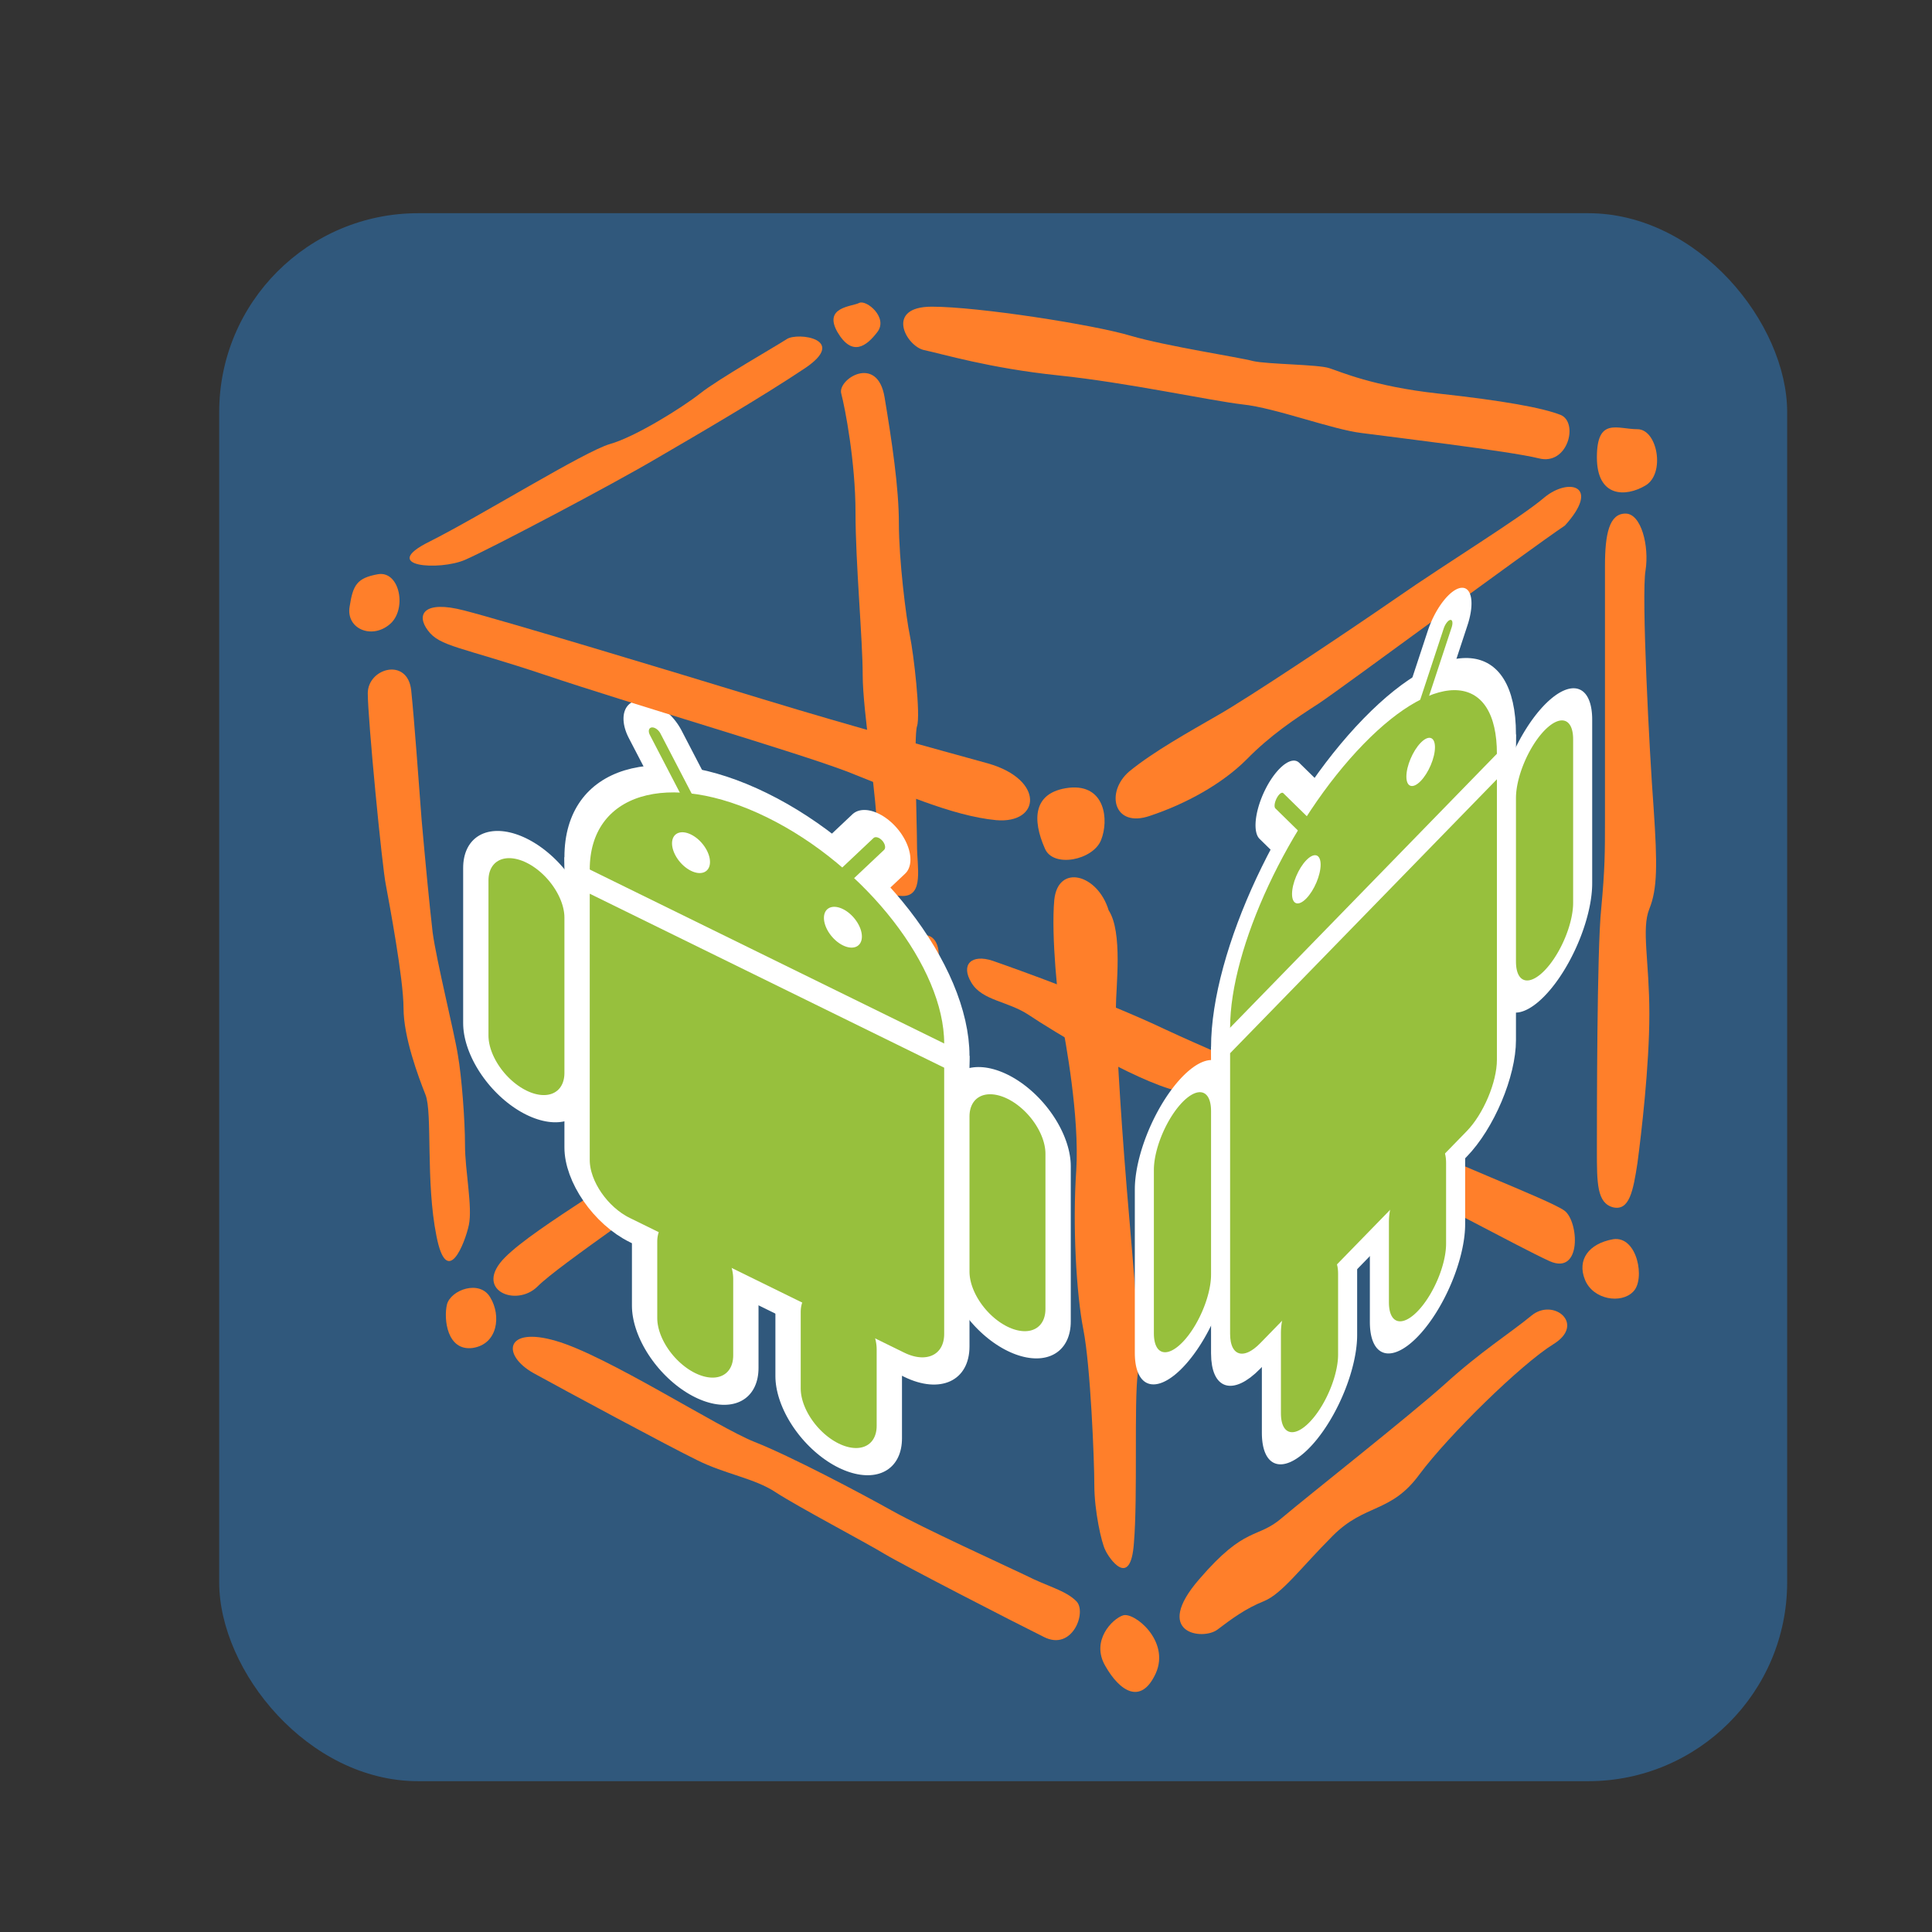 <?xml version="1.0" encoding="UTF-8" standalone="no"?>
<!-- Created with Inkscape (http://www.inkscape.org/) -->

<svg
   xmlns:dc="http://purl.org/dc/elements/1.1/"
   xmlns:cc="http://creativecommons.org/ns#"
   xmlns:rdf="http://www.w3.org/1999/02/22-rdf-syntax-ns#"
   xmlns:svg="http://www.w3.org/2000/svg"
   xmlns="http://www.w3.org/2000/svg"
   version="1.1"
   width="500"
   height="500"
   id="svg3122">
  <rect width="100%" height="100%" fill="#333333" stroke="none"/>
  <defs
     id="defs3183" />
  <rect
     width="405.791"
     height="405.791"
     ry="51.492"
     x="56.726"
     y="55.178"
     id="rect3124"
     style="fill:#30587c;stroke:none" />
  <path
     d="m 228.927,102.807 c 1.865,11.237 3.705,23.329 3.705,32.705 0,9.377 1.855,24.299 2.845,28.995 0.98,4.691 2.831,20.594 1.841,23.458 -0.86,2.701 0,25.155 0,30.826 0,5.565 1.846,13.092 -3.705,13.092 -5.676,0 -6.546,-4.7 -6.546,-14.942 0,-10.352 -3.802,-32.806 -3.802,-42.192 0,-9.247 -1.86,-28.995 -1.86,-42.072 0,-13.087 -2.711,-27.149 -3.696,-30.845 -0.995,-3.71 9.357,-10.242 11.217,0.976"
     id="path2692"
     style="fill:#ff7f2a;fill-opacity:1;fill-rule:nonzero;stroke:none" />
  <path
     d="m 130.711,325.395 c 8.406,-8.382 32.696,-21.454 46.773,-33.676 14.067,-12.092 39.232,-29 43.923,-33.681 4.671,-4.696 16.903,-0.875 6.531,7.526 -10.227,8.391 -34.541,26.155 -44.913,34.556 -10.232,8.502 -38.251,27.135 -43.908,32.816 -5.565,5.546 -16.792,0.86 -8.406,-7.541"
     id="path2678"
     style="fill:#ff7f2a;fill-opacity:1;fill-rule:nonzero;stroke:none" />
  <path
     d="m 240.159,242.116 c 3.71,0.995 3.71,8.516 0,10.367 -3.701,1.846 -10.242,0.86 -9.367,-4.676 0.98,-5.69 5.666,-6.551 9.367,-5.69"
     id="path2680"
     style="fill:#ff7f2a;fill-opacity:1;fill-rule:nonzero;stroke:none" />
  <path
     d="m 256.932,248.662 c 5.681,1.97 29.125,10.362 44.932,17.888 15.918,7.406 54.27,23.319 61.816,28.019 7.507,4.686 37.382,15.903 41.198,18.748 3.715,2.711 4.575,16.783 -3.816,13.082 -8.401,-3.83 -31.835,-16.913 -46.749,-23.449 -14.932,-6.541 -38.391,-17.778 -49.632,-20.608 -11.222,-2.715 -32.691,-15.793 -38.352,-19.623 -5.551,-3.696 -12.102,-3.696 -14.923,-8.391 -2.869,-4.691 0,-7.517 5.527,-5.666"
     id="path2690"
     style="fill:#ff7f2a;fill-opacity:1;fill-rule:nonzero;stroke:none" />
  <g
     transform="matrix(0.546,0.268,0,0.522,61.989,111.638)"
     id="g3126"
     style="stroke-linecap:round">
    <g
       id="g3128"
       style="stroke:#ffffff">
      <path
         d="M 303,49 291,67"
         id="path3130"
         style="stroke-width:30" />
      <path
         d="m 197,49 12,18"
         id="path3132"
         style="stroke-width:30" />
      <path
         d="m 216,300 0,38"
         id="path3134"
         style="stroke-width:60" />
      <path
         d="m 284,300 0,38"
         id="path3136"
         style="stroke-width:60" />
      <path
         d="m 136,162 0,77"
         id="path3138"
         style="stroke-width:60" />
      <path
         d="m 364,162 0,77"
         id="path3140"
         style="stroke-width:60" />
      <ellipse
         cx="250"
         cy="132"
         rx="90"
         ry="75"
         id="ellipse3142"
         style="fill:#97c03d;stroke-width:12" />
      <path
         d="m 340,138 -180,0 0,138 c 0,13.807 11.193,25 25,25 l 130,0 c 13.807,0 25,-11.193 25,-25 l 0,-138 z"
         id="path3144"
         style="fill:#97c03d;stroke-width:12" />
    </g>
    <g
       id="g3146"
       style="fill:#ffffff;stroke:none">
      <circle
         cx="214"
         cy="99"
         r="9"
         id="circle3148" />
      <circle
         cx="286"
         cy="99"
         r="9"
         id="circle3150" />
    </g>
    <g
       id="g3152"
       style="stroke:#97c03d">
      <path
         d="M 303,49 279,85"
         id="path3154"
         style="stroke-width:6" />
      <path
         d="m 197,49 24,36"
         id="path3156"
         style="stroke-width:6" />
      <path
         d="m 216,300 0,38"
         id="path3158"
         style="stroke-width:36" />
      <path
         d="m 284,300 0,38"
         id="path3160"
         style="stroke-width:36" />
      <path
         d="m 136,162 0,77"
         id="path3162"
         style="stroke-width:36" />
      <path
         d="m 364,162 0,77"
         id="path3164"
         style="stroke-width:36" />
    </g>
  </g>
  <path
     d="m 120.113,157.986 c 10.482,2.691 52.194,15.288 77.238,22.939 25.04,7.642 43.793,12.587 58.36,16.653 14.683,4.186 13.587,15.663 2.105,14.678 -11.482,-1.096 -25.059,-7.272 -38.622,-12.597 -13.587,-5.162 -56.274,-17.619 -78.248,-25.025 -21.815,-7.291 -27.145,-7.291 -30.211,-11.477 -3.09,-4.076 -1.115,-7.916 9.377,-5.171"
     id="path2654"
     style="fill:#ff7f2a;fill-opacity:1;fill-rule:nonzero;stroke:none" />
  <path
     d="m 276.685,203.864 c 9.372,-0.985 10.357,8.391 8.257,13.572 -2.081,5.186 -12.448,7.286 -14.548,2.115 -3.215,-7.296 -3.215,-14.567 6.291,-15.687"
     id="path2656"
     style="fill:#ff7f2a;fill-opacity:1;fill-rule:nonzero;stroke:none" />
  <path
     d="m 399.701,128.726 c -6.176,5.301 -25.044,16.792 -38.501,26.159 -13.568,9.377 -38.622,26.039 -46.028,30.216 -7.267,4.205 -16.643,9.396 -22.939,14.558 -6.176,5.325 -4.08,14.702 5.306,11.501 9.362,-3.1 18.748,-8.281 25.04,-14.577 6.171,-6.291 12.457,-10.487 18.753,-14.543 6.301,-4.196 54.299,-39.732 63.671,-46.032 9.386,-10.371 0.99,-12.472 -5.301,-7.281"
     id="path2658"
     style="fill:#ff7f2a;fill-opacity:1;fill-rule:nonzero;stroke:none" />
  <path
     d="m 423.775,111.079 c 5.171,0 7.262,11.477 2.091,14.558 -5.181,3.09 -12.592,3.09 -12.592,-7.267 0,-10.501 5.311,-7.291 10.501,-7.291"
     id="path2660"
     style="fill:#ff7f2a;fill-opacity:1;fill-rule:nonzero;stroke:none" />
  <path
     d="m 420.684,132.912 c 4.071,0 6.166,8.401 5.181,14.697 -1.11,6.157 0.985,46.888 2.086,61.446 0.995,14.673 0.995,20.983 -1.101,26.155 -2.095,5.181 0,13.563 0,27.145 0,13.582 -2.095,31.211 -3.076,38.617 -1.115,7.286 -2.095,12.457 -6.315,11.482 -4.186,-1.105 -4.186,-6.296 -4.186,-14.702 0,-8.247 0,-52.17 1.115,-62.541 0.976,-10.487 0.976,-14.683 0.976,-22.954 0,-8.391 0,-57.37 0,-65.752 0,-8.411 1.125,-13.592 5.32,-13.592"
     id="path2662"
     style="fill:#ff7f2a;fill-opacity:1;fill-rule:nonzero;stroke:none" />
  <path
     d="m 417.459,320.714 c 6.315,-0.985 8.406,10.482 5.2,13.572 -3.09,3.22 -10.381,2.095 -12.472,-3.09 -2.1,-5.181 0.99,-9.357 7.272,-10.482"
     id="path2664"
     style="fill:#ff7f2a;fill-opacity:1;fill-rule:nonzero;stroke:none" />
  <path
     d="m 97.89,148.595 c 5.686,-0.87 7.531,9.391 2.84,13.077 -4.671,3.83 -11.227,0.976 -10.242,-4.696 0.86,-5.556 1.85,-7.406 7.401,-8.382"
     id="path2666"
     style="fill:#ff7f2a;fill-opacity:1;fill-rule:nonzero;stroke:none" />
  <path
     d="m 111.097,140.194 c 13.082,-6.541 40.227,-23.43 46.763,-25.28 6.551,-1.846 18.633,-9.386 23.329,-13.082 4.671,-3.71 19.609,-12.222 22.444,-14.082 2.84,-1.831 15.913,0 4.696,7.541 -11.251,7.517 -27.14,16.783 -38.376,23.324 -11.232,6.647 -43.067,23.439 -49.608,26.275 -6.541,2.836 -22.454,1.86 -9.247,-4.696"
     id="path2668"
     style="fill:#ff7f2a;fill-opacity:1;fill-rule:nonzero;stroke:none" />
  <path
     d="m 222.391,78.383 c 1.865,-0.865 7.526,3.821 4.676,7.536 -2.812,3.691 -6.527,6.527 -10.352,0 -3.696,-6.551 3.826,-6.551 5.676,-7.536"
     id="path2670"
     style="fill:#ff7f2a;fill-opacity:1;fill-rule:nonzero;stroke:none" />
  <path
     d="m 241.144,79.368 c 12.102,0 42.067,4.696 51.459,7.526 9.261,2.715 28.019,5.551 31.715,6.555 3.816,0.855 16.889,0.855 19.734,1.841 2.72,0.851 11.222,4.681 28,6.541 16.908,1.841 27.135,3.696 31.85,5.556 4.691,1.98 1.86,13.197 -5.69,11.227 -7.397,-1.85 -38.242,-5.546 -45.768,-6.541 -7.531,-0.865 -22.459,-6.546 -30.85,-7.406 -8.516,-0.995 -29.98,-5.681 -47.758,-7.521 -17.763,-1.855 -29.966,-5.556 -34.671,-6.541 -4.676,-0.995 -10.237,-11.237 1.98,-11.237"
     id="path2672"
     style="fill:#ff7f2a;fill-opacity:1;fill-rule:nonzero;stroke:none" />
  <path
     d="m 95.179,179.44 c 0,-6.541 10.242,-9.377 11.232,-0.86 0.865,8.382 1.846,22.44 2.711,33.676 1,11.227 1.975,21.478 2.84,29 0.985,7.406 5.671,26.159 6.546,31.84 0.976,5.537 1.836,16.773 1.836,23.314 0,6.541 1.98,15.922 1,20.604 -1,4.686 -5.676,16.783 -8.396,2.836 -2.826,-14.063 -0.985,-31.831 -2.826,-36.521 -1.865,-4.696 -5.69,-14.928 -5.69,-22.444 0,-7.541 -3.701,-27.149 -4.566,-31.84 -0.985,-4.686 -4.686,-43.067 -4.686,-49.603"
     id="path2674"
     style="fill:#ff7f2a;fill-opacity:1;fill-rule:nonzero;stroke:none" />
  <path
     d="m 115.668,337.617 c 0.98,-3.821 8.512,-6.531 11.217,-1.836 2.855,4.691 1.975,12.078 -4.561,13.072 -6.656,0.865 -7.531,-7.536 -6.656,-11.237"
     id="path2676"
     style="fill:#ff7f2a;fill-opacity:1;fill-rule:nonzero;stroke:none" />
  <path
     d="m 143.802,347.003 c 13.072,3.701 42.058,22.454 51.449,26.155 9.372,3.705 27.14,13.077 35.541,17.778 8.372,4.676 28.985,14.053 34.666,16.773 5.541,2.836 10.242,3.83 13.072,6.656 2.845,2.725 -0.976,13.087 -8.401,9.266 -7.517,-3.71 -36.516,-18.643 -41.202,-21.469 -4.671,-2.855 -22.454,-12.222 -28.13,-15.927 -5.546,-3.701 -13.072,-4.676 -20.479,-8.396 -7.526,-3.686 -33.681,-17.758 -42.197,-22.449 -8.382,-4.686 -7.411,-12.212 5.681,-8.387"
     id="path2682"
     style="fill:#ff7f2a;fill-opacity:1;fill-rule:nonzero;stroke:none" />
  <path
     d="m 272.85,232.869 c -0.86,9.247 0.985,27.029 1.985,31.71 0.865,4.686 4.571,24.304 3.696,38.372 -0.976,14.063 0,31.84 1.855,41.212 1.836,9.377 2.826,33.676 2.826,40.222 0,6.551 1.85,14.923 2.845,16.783 0.86,1.97 6.546,10.371 7.401,-1.86 1.009,-12.087 0,-36.382 1.009,-43.918 0.86,-7.531 -1.009,-25.29 -2.855,-47.753 -1.85,-22.464 -2.821,-41.087 -2.821,-46.753 0,-5.551 1.831,-19.628 -1.874,-25.299 -2.836,-9.377 -13.082,-12.102 -14.067,-2.715"
     id="path2684"
     style="fill:#ff7f2a;fill-opacity:1;fill-rule:nonzero;stroke:none" />
  <path
     d="m 290.623,418.066 c 2.836,-0.976 12.231,6.541 8.512,14.942 -3.806,8.391 -9.372,4.686 -13.077,-1.85 -3.835,-6.551 1.846,-12.222 4.566,-13.092"
     id="path2686"
     style="fill:#ff7f2a;fill-opacity:1;fill-rule:nonzero;stroke:none" />
  <path
     d="m 310.366,408.694 c 12.092,-14.067 14.947,-10.247 21.478,-15.927 6.541,-5.546 32.696,-26.15 42.072,-34.546 9.362,-8.502 16.898,-13.188 22.435,-17.749 5.686,-4.691 14.101,2.206 5.686,7.387 -8.387,5.191 -27.13,23.564 -34.676,33.7 -7.392,10.122 -14.067,7.502 -22.449,15.908 -8.377,8.396 -13.068,14.937 -17.768,16.898 -4.686,1.86 -8.377,4.571 -12.097,7.397 -3.821,2.845 -16.893,0.985 -4.681,-13.068"
     id="path2688"
     style="fill:#ff7f2a;fill-opacity:1;fill-rule:nonzero;stroke:none" />
  <g
     transform="matrix(0.411,-0.422,0,0.55,250.124,263.424)"
     id="g3126-9"
     style="stroke-linecap:round">
    <g
       id="g3128-9"
       style="stroke:#ffffff">
      <path
         d="M 303,49 291,67"
         id="path3130-0"
         style="stroke-width:30" />
      <path
         d="m 197,49 12,18"
         id="path3132-8"
         style="stroke-width:30" />
      <path
         d="m 216,300 0,38"
         id="path3134-9"
         style="stroke-width:60" />
      <path
         d="m 284,300 0,38"
         id="path3136-3"
         style="stroke-width:60" />
      <path
         d="m 136,162 0,77"
         id="path3138-1"
         style="stroke-width:60" />
      <path
         d="m 364,162 0,77"
         id="path3140-4"
         style="stroke-width:60" />
      <ellipse
         cx="250"
         cy="132"
         rx="90"
         ry="75"
         id="ellipse3142-8"
         style="fill:#97c03d;stroke-width:12" />
      <path
         d="m 340,138 -180,0 0,138 c 0,13.807 11.193,25 25,25 l 130,0 c 13.807,0 25,-11.193 25,-25 l 0,-138 z"
         id="path3144-9"
         style="fill:#97c03d;stroke-width:12" />
    </g>
    <g
       id="g3146-6"
       style="fill:#ffffff;stroke:none">
      <circle
         cx="214"
         cy="99"
         r="9"
         id="circle3148-7" />
      <circle
         cx="286"
         cy="99"
         r="9"
         id="circle3150-7" />
    </g>
    <g
       id="g3152-3"
       style="stroke:#97c03d">
      <path
         d="M 303,49 279,85"
         id="path3154-7"
         style="stroke-width:6" />
      <path
         d="m 197,49 24,36"
         id="path3156-1"
         style="stroke-width:6" />
      <path
         d="m 216,300 0,38"
         id="path3158-2"
         style="stroke-width:36" />
      <path
         d="m 284,300 0,38"
         id="path3160-2"
         style="stroke-width:36" />
      <path
         d="m 136,162 0,77"
         id="path3162-1"
         style="stroke-width:36" />
      <path
         d="m 364,162 0,77"
         id="path3164-5"
         style="stroke-width:36" />
    </g>
  </g>
</svg>
